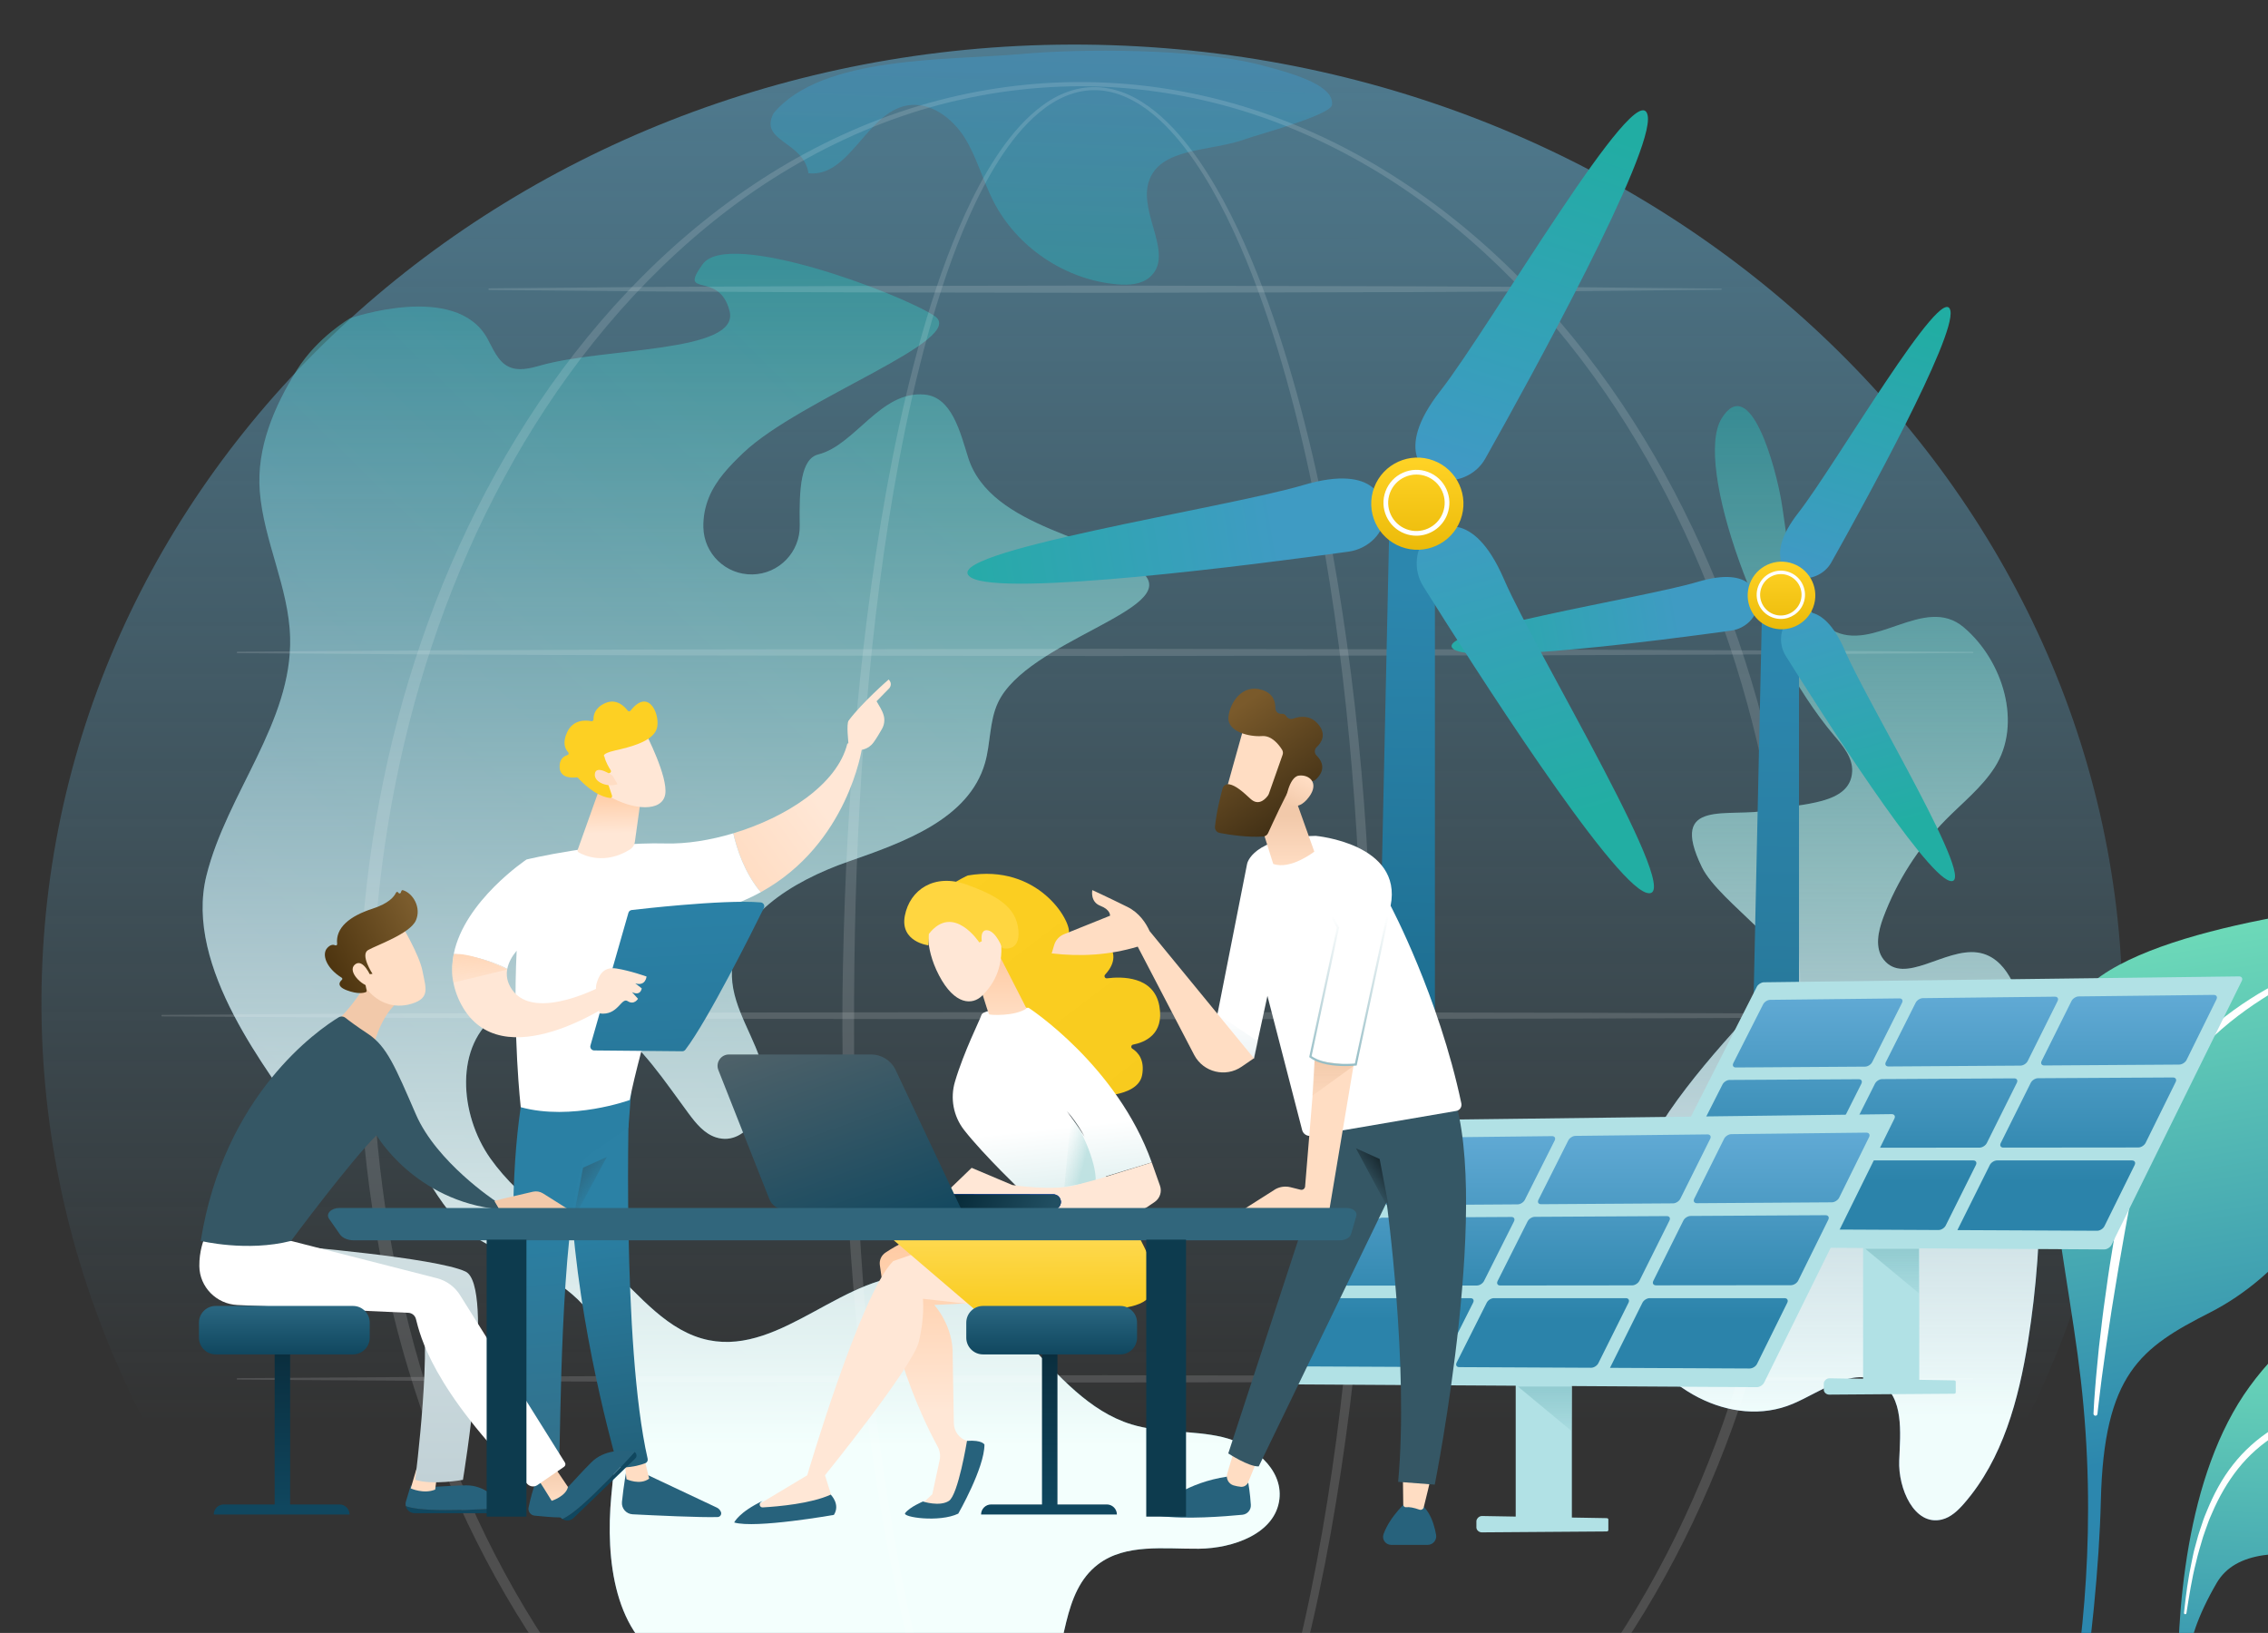 <svg width="1482" height="1067" viewBox="0 0 1482 1067" fill="none" xmlns="http://www.w3.org/2000/svg">
  <rect x="0" y="0" width="1482" height="1067" fill="#333333" stroke="none"/>
  <style type="text/css">
    #earth {
      animation-name: scale;
      animation-duration: 2s;
      transform-origin: center;
    }

    #fan,
    #small_fan {
      animation: rotation 5s linear infinite;
    }

    #fan {
      transform-origin: 923.91px 327.24px;
    }

    #small_fan {
      transform-origin: 1164.07px 387.84px;
    }

    @keyframes scale {

      0%,
      25% {
        transform: scale(0);
        opacity: 0;
      }

      100% {
        transform: scale(1);
        opacity: 1;
      }
    }

    @keyframes rotation {
      100% {
        transform: rotate(360deg);
      }
    }
  </style>
  <g id="Login background" clip-path="url(#clip0_4505_304)">
    <g id="earth">
      <path id="Vector"
        d="M1386.46 688.95C1401.74 341.422 1109.94 46.332 734.72 29.848C359.497 13.363 42.935 281.727 27.659 629.255C12.384 976.783 304.178 1271.87 679.401 1288.36C1054.62 1304.84 1371.19 1036.48 1386.46 688.95Z"
        fill="url(#paint0_linear_4505_304)" fill-opacity="0.56" />
      <path id="Vector_2"
        d="M194.015 241.738C179.09 265.696 167.579 292.67 169.736 320.811C172.24 353.397 188.736 383.915 189.584 416.585C191.019 471.993 148.233 518.375 134.884 572.176C119.964 632.306 176.214 700.824 198.623 734.389C221.032 767.954 211.402 707.159 224.991 683.452C238.581 659.745 267.882 783.205 313.653 810.299C338.209 824.838 367.023 834.514 384.682 856.927C410.442 889.613 403.304 936.131 399.434 977.565C395.569 1019 401.362 1069.5 438.685 1087.91C460.665 1098.76 488.599 1095.09 508.431 1109.49C543.262 1134.77 526.624 1189.89 540.424 1230.65C555.433 1274.97 585.194 1275.55 631.238 1284.95C677.281 1294.35 625.435 1193.22 647.006 1157.87C658.344 1139.3 675.652 1124.51 684.592 1104.67C696.993 1077.15 693.5 1040.39 717.558 1022.15C735.589 1008.48 760.685 1012.18 783.313 1011.98C805.942 1011.78 833.462 1001.97 836.029 979.492C838.307 959.549 818.333 943.644 798.794 939.021C779.255 934.398 758.433 936.602 739.245 930.696C684.356 913.801 658.758 837.011 601.434 833.419C552.437 830.346 511.4 885.33 463.257 875.728C436.418 870.372 418.046 846.613 398.125 827.854C372.532 803.755 340.77 785.671 320.451 756.985C300.131 728.3 296.675 682.452 325.583 662.447C347.054 647.583 377.565 653.62 398.774 668.85C419.989 684.08 434.433 706.677 450.013 727.635C454.826 734.106 460.272 740.813 467.965 743.221C488.677 749.703 503.796 720.567 498.837 699.441C493.883 678.316 478.952 659.735 478.25 638.044C477.015 599.819 518.187 575.568 554.307 562.971C590.426 550.375 632.997 535.359 643.618 498.621C647.367 485.642 646.383 471.365 652.107 459.124C671.08 418.569 771.19 398.329 747.257 374.811C723.329 351.298 647.378 346.183 632.583 298.827C627.289 281.874 621.837 259.461 604.147 257.822C575.333 255.152 558.889 290.806 534.721 296.926C523.246 299.832 522.141 319.314 522.592 343.272C522.916 360.664 509.08 375.025 491.688 375.35C474.291 375.68 459.921 361.853 459.591 344.46C459.471 338.005 460.597 331.481 463.252 324.973C467.907 313.57 476.742 304.45 485.65 295.947C522.822 260.461 633.746 221.472 610.52 206.367C587.294 191.262 475.81 149.577 459.183 172.582C442.555 195.587 470.055 176.105 476.763 203.388C483.472 230.67 394.297 227.011 353.061 238.827C346.253 240.78 338.701 242.676 332.328 239.592C325.201 236.142 322.205 227.854 318.335 220.948C297.628 183.959 228.746 207.969 228.746 207.969C228.746 207.969 207.353 220.33 194.015 241.738Z"
        fill="url(#paint1_linear_4505_304)" fill-opacity="0.5" />
      <path id="Vector_3"
        d="M194.015 241.738C179.09 265.696 167.579 292.67 169.736 320.811C172.24 353.397 188.736 383.915 189.584 416.585C191.019 471.993 148.233 518.375 134.884 572.176C119.964 632.306 176.214 700.824 198.623 734.389C221.032 767.954 211.402 707.159 224.991 683.452C238.581 659.745 267.882 783.205 313.653 810.299C338.209 824.838 367.023 834.514 384.682 856.927C410.442 889.613 403.304 936.131 399.434 977.565C395.569 1019 401.362 1069.5 438.685 1087.91C460.665 1098.76 488.599 1095.09 508.431 1109.49C543.262 1134.77 526.624 1189.89 540.424 1230.65C555.433 1274.97 585.194 1275.55 631.238 1284.95C677.281 1294.35 625.435 1193.22 647.006 1157.87C658.344 1139.3 675.652 1124.51 684.592 1104.67C696.993 1077.15 693.5 1040.39 717.558 1022.15C735.589 1008.48 760.685 1012.18 783.313 1011.98C805.942 1011.78 833.462 1001.97 836.029 979.492C838.307 959.549 818.333 943.644 798.794 939.021C779.255 934.398 758.433 936.602 739.245 930.696C684.356 913.801 658.758 837.011 601.434 833.419C552.437 830.346 511.4 885.33 463.257 875.728C436.418 870.372 418.046 846.613 398.125 827.854C372.532 803.755 340.77 785.671 320.451 756.985C300.131 728.3 296.675 682.452 325.583 662.447C347.054 647.583 377.565 653.62 398.774 668.85C419.989 684.08 434.433 706.677 450.013 727.635C454.826 734.106 460.272 740.813 467.965 743.221C488.677 749.703 503.796 720.567 498.837 699.441C493.883 678.316 478.952 659.735 478.25 638.044C477.015 599.819 518.187 575.568 554.307 562.971C590.426 550.375 632.997 535.359 643.618 498.621C647.367 485.642 646.383 471.365 652.107 459.124C671.08 418.569 771.19 398.329 747.257 374.811C723.329 351.298 647.378 346.183 632.583 298.827C627.289 281.874 621.837 259.461 604.147 257.822C575.333 255.152 558.889 290.806 534.721 296.926C523.246 299.832 522.141 319.314 522.592 343.272C522.916 360.664 509.08 375.025 491.688 375.35C474.291 375.68 459.921 361.853 459.591 344.46C459.471 338.005 460.597 331.481 463.252 324.973C467.907 313.57 476.742 304.45 485.65 295.947C522.822 260.461 633.746 221.472 610.52 206.367C587.294 191.262 475.81 149.577 459.183 172.582C442.555 195.587 470.055 176.105 476.763 203.388C483.472 230.67 394.297 227.011 353.061 238.827C346.253 240.78 338.701 242.676 332.328 239.592C325.201 236.142 322.205 227.854 318.335 220.948C297.628 183.959 228.746 207.969 228.746 207.969C228.746 207.969 207.353 220.33 194.015 241.738Z"
        fill="url(#paint2_linear_4505_304)" />
      <path id="Vector_4"
        d="M505.556 73.886C495.543 92.546 525.32 92.242 528.279 113.211C555.082 116.132 566.09 73.886 592.594 68.954C607.551 66.174 622.057 76.886 630.185 89.745C638.313 102.603 642.104 117.703 648.996 131.263C664.435 161.65 696.307 183.037 730.29 185.807C737.684 186.409 745.828 185.938 751.394 181.032C767.55 166.802 744.44 140.064 750.441 119.394C757.302 95.771 791.373 99.357 814.4 90.692C820.753 88.305 869.603 75.274 870.388 68.53C871.782 56.583 849.116 48.975 823.764 42.462C780.81 31.421 705.231 31.881 668.289 35.222C619.146 39.667 537.255 36.075 505.556 73.886Z"
        fill="url(#paint3_linear_4505_304)" fill-opacity="0.5" />
      <path id="Vector_5"
        d="M1325.2 876.346C1336.34 806.645 1335.41 735.038 1322.47 665.651C1319.02 647.143 1310.94 625.076 1292.3 622.411C1270.73 619.327 1244.33 644.096 1230.83 627.002C1224.87 619.458 1227.25 608.474 1230.63 599.469C1239.53 575.725 1253.47 553.888 1271.25 535.809C1282.3 524.579 1294.94 514.626 1303.45 501.37C1321.64 473.014 1308.87 431.58 1283.12 409.852C1257.37 388.125 1224.14 427.088 1197.07 411.622C1170 396.156 1169.16 358.633 1164.08 327.879C1160.31 305.099 1143.52 243.388 1124.97 273.44C1106.43 303.497 1149.71 423.14 1198.42 480.496C1204.3 487.412 1210.79 495.16 1210.29 504.223C1209.1 525.862 1177.56 524.898 1156.34 529.333C1130.07 534.82 1089.82 520.752 1112.03 566.511C1123.75 590.641 1179.72 623.672 1164.68 639.824C1149.64 655.976 1103.41 702.756 1081.71 740.588C1060.01 778.42 1049.5 825.529 1065.86 865.953C1082.22 906.377 1131.41 934.293 1171.57 917.262C1190.37 909.293 1210.85 892.717 1228.32 903.277C1244.14 912.838 1241.8 935.796 1241.02 954.261C1240.24 972.727 1250.89 997.24 1268.86 992.905C1274.77 991.476 1279.42 986.994 1283.42 982.408C1308.71 953.361 1319.12 914.372 1325.2 876.346Z"
        fill="url(#paint4_linear_4505_304)" fill-opacity="0.5" />
      <path id="Vector_6"
        d="M1325.2 876.346C1336.34 806.645 1335.41 735.038 1322.47 665.651C1319.02 647.143 1310.94 625.076 1292.3 622.411C1270.73 619.327 1244.33 644.096 1230.83 627.002C1224.87 619.458 1227.25 608.474 1230.63 599.469C1239.53 575.725 1253.47 553.888 1271.25 535.809C1282.3 524.579 1294.94 514.626 1303.45 501.37C1321.64 473.014 1308.87 431.58 1283.12 409.852C1257.37 388.125 1224.14 427.088 1197.07 411.622C1170 396.156 1169.16 358.633 1164.08 327.879C1160.31 305.099 1143.52 243.388 1124.97 273.44C1106.43 303.497 1149.71 423.14 1198.42 480.496C1204.3 487.412 1210.79 495.16 1210.29 504.223C1209.1 525.862 1177.56 524.898 1156.34 529.333C1130.07 534.82 1089.82 520.752 1112.03 566.511C1123.75 590.641 1179.72 623.672 1164.68 639.824C1149.64 655.976 1103.41 702.756 1081.71 740.588C1060.01 778.42 1049.5 825.529 1065.86 865.953C1082.22 906.377 1131.41 934.293 1171.57 917.262C1190.37 909.293 1210.85 892.717 1228.32 903.277C1244.14 912.838 1241.8 935.796 1241.02 954.261C1240.24 972.727 1250.89 997.24 1268.86 992.905C1274.77 991.476 1279.42 986.994 1283.42 982.408C1308.71 953.361 1319.12 914.372 1325.2 876.346Z"
        fill="url(#paint5_linear_4505_304)" />
      <g id="Group" opacity="0.68">
        <path id="Vector_7"
          d="M896.819 669.861C896.656 780.917 889.068 892.199 869.581 1001.68C864.648 1029.03 858.924 1056.24 852.1 1083.2C845.256 1110.15 837.353 1136.86 827.67 1162.97C822.815 1176.02 817.51 1188.91 811.535 1201.52C805.56 1214.11 798.919 1226.43 791.21 1238.12C783.47 1249.75 774.693 1260.89 763.879 1270.04C758.474 1274.58 752.541 1278.61 746.026 1281.56C739.522 1284.49 732.426 1286.34 725.225 1286.48C718.029 1286.69 710.823 1285.27 704.198 1282.6C697.542 1279.95 691.467 1276.11 685.937 1271.71C674.866 1262.85 665.895 1251.83 658.019 1240.29C650.158 1228.7 643.444 1216.42 637.37 1203.87C631.321 1191.3 625.937 1178.44 621.03 1165.41C611.227 1139.34 603.24 1112.65 596.338 1085.72C589.446 1058.78 583.665 1031.57 578.69 1004.23C568.76 949.544 561.999 894.325 557.448 838.959C552.934 783.582 550.688 728.028 550.447 672.468C550.331 644.693 551.023 616.919 551.992 589.16C553.002 561.401 554.5 533.663 556.516 505.962C560.564 450.564 566.645 395.287 575.715 340.466C580.266 313.063 585.576 285.77 591.965 258.723C598.375 231.686 605.827 204.865 615.076 178.624C619.726 165.514 624.811 152.551 630.609 139.891C636.401 127.232 642.884 114.855 650.499 103.153C658.134 91.504 666.911 80.384 677.83 71.494C683.287 67.086 689.299 63.253 695.882 60.656C702.439 58.028 709.551 56.688 716.631 56.955C723.711 57.154 730.692 58.934 737.134 61.777C743.585 64.635 749.519 68.52 754.971 72.928C765.869 81.798 774.892 92.651 782.899 104.049C790.875 115.499 797.835 127.609 804.119 140.027C810.419 152.446 816.028 165.195 821.202 178.1C831.519 203.938 840.029 230.451 847.439 257.236C854.824 284.031 861.071 311.131 866.476 338.382C887.858 447.496 896.531 558.788 896.819 669.861ZM890.183 669.861C890.262 614.484 888.136 559.092 883.512 503.909C878.935 448.732 872.001 393.711 861.71 339.303C856.567 312.105 850.582 285.058 843.465 258.314C836.321 231.582 828.078 205.121 818.055 179.346C813.022 166.472 807.56 153.76 801.422 141.383C795.295 129.007 788.508 116.944 780.721 105.567C772.912 94.237 764.104 83.468 753.525 74.709C748.241 70.353 742.496 66.525 736.285 63.709C730.074 60.923 723.381 59.101 716.579 58.923C709.781 58.703 702.983 60.059 696.694 62.641C690.378 65.196 684.586 68.955 679.307 73.295C668.744 82.049 660.197 93.049 652.766 104.619C645.351 116.237 639.035 128.551 633.405 141.158C627.765 153.766 622.827 166.692 618.323 179.76C609.357 205.927 602.172 232.692 596.029 259.67C589.902 286.665 584.848 313.9 580.559 341.251C572.002 395.968 566.425 451.135 562.874 506.401C559.297 561.678 557.983 617.081 558.077 672.463C557.972 727.839 559.863 783.226 564.021 838.446C568.21 893.66 574.61 948.733 584.162 1003.26C588.949 1030.52 594.537 1057.64 601.229 1084.49C607.933 1111.32 615.71 1137.9 625.272 1163.83C630.059 1176.78 635.311 1189.56 641.219 1202.02C647.147 1214.47 653.698 1226.63 661.344 1238.05C668.996 1249.42 677.71 1260.21 688.283 1268.78C693.567 1273.03 699.328 1276.72 705.56 1279.24C711.776 1281.78 718.453 1283.17 725.141 1282.96C731.829 1282.79 738.417 1281.03 744.523 1278.23C750.64 1275.42 756.275 1271.55 761.443 1267.14C771.792 1258.28 780.312 1247.35 787.832 1235.88C795.327 1224.36 801.805 1212.16 807.633 1199.67C813.462 1187.17 818.636 1174.35 823.37 1161.38C832.807 1135.41 840.5 1108.8 847.136 1081.95C853.755 1055.09 859.275 1027.96 864.02 1000.69C873.499 946.141 879.82 891.063 884.014 835.849C888.241 780.64 890.199 725.248 890.183 669.861Z"
          fill="white" fill-opacity="0.2" />
        <path id="Vector_8"
          d="M1177.04 669.861C1176.9 705.599 1174.64 741.347 1169.87 776.771C1165.09 812.189 1157.99 847.31 1148.4 881.749C1129.04 950.534 1099.79 1016.74 1059.98 1076.18C1040.08 1105.86 1017.51 1133.8 992.294 1159.14C967.088 1184.48 939.186 1207.2 908.927 1226.25C878.662 1245.26 845.973 1260.54 811.729 1270.9C777.474 1281.18 741.726 1286.51 705.958 1286.5C670.19 1286.54 634.437 1281.23 600.166 1270.98C565.906 1260.64 533.196 1245.38 502.906 1226.38C472.62 1207.35 444.686 1184.65 419.444 1159.32C394.192 1133.99 371.594 1106.06 351.652 1076.37C311.783 1016.93 282.482 950.701 263.048 881.885C253.422 847.43 246.243 812.305 241.466 776.855C236.711 741.399 234.47 705.63 234.36 669.866C234.491 634.102 236.748 598.338 241.519 562.883C246.316 527.438 253.517 492.318 263.163 457.878C282.634 389.088 311.971 322.895 351.861 263.503C371.809 233.843 394.406 205.933 419.659 180.624C444.901 155.326 472.814 132.645 503.099 113.656C533.385 94.693 566.089 79.536 600.297 69.196C634.521 58.923 670.231 53.599 705.958 53.609C741.684 53.625 777.385 58.971 811.598 69.264C845.795 79.625 878.474 94.808 908.733 113.782C938.992 132.787 966.873 155.483 992.079 180.792C1017.29 206.105 1039.86 234.021 1059.77 263.681C1099.6 323.063 1128.88 389.235 1148.28 457.999C1157.89 492.428 1165 527.537 1169.81 562.951C1174.6 598.38 1176.88 634.123 1177.04 669.861ZM1169.43 669.861C1169.41 634.447 1167.29 599.024 1162.67 563.904C1158.04 528.794 1151.11 493.977 1141.72 459.826C1122.95 391.575 1094.6 325.691 1055.58 266.471C1036.08 236.891 1013.94 209.022 989.136 183.703C964.328 158.41 936.902 135.598 906.968 116.583C877.023 97.63 844.69 82.347 810.77 72.002C776.835 61.745 741.423 56.4 705.963 56.342C670.504 56.426 635.097 61.798 601.177 72.07C567.273 82.442 534.961 97.75 505.042 116.714C475.134 135.745 447.74 158.577 422.969 183.875C398.198 209.205 376.088 237.079 356.627 266.66C317.68 325.874 289.379 391.732 270.678 459.957C252.04 528.26 243.006 599.086 243.022 669.861C243.043 740.635 252.108 811.451 270.788 879.739C289.531 947.942 317.868 1013.76 356.836 1072.93C376.302 1102.49 398.418 1130.33 423.183 1155.64C447.954 1180.9 475.338 1203.72 505.241 1222.7C535.15 1241.63 567.456 1256.85 601.313 1267.22C635.186 1277.5 670.546 1282.9 705.968 1283C741.391 1282.92 776.756 1277.56 810.645 1267.29C844.517 1256.94 876.845 1241.75 906.779 1222.84C936.709 1203.87 964.119 1181.07 988.926 1155.81C1013.73 1130.52 1035.88 1102.67 1055.38 1073.11C1094.42 1013.94 1122.8 948.099 1141.62 879.87C1151.03 845.728 1157.97 810.917 1162.62 775.813C1167.24 740.698 1169.39 705.274 1169.43 669.861Z"
          fill="white" fill-opacity="0.2" />
        <path id="Vector_9"
          d="M155.193 425.805L296.937 424.884L438.68 424.36L722.167 423.936L1005.65 424.402L1147.4 424.973L1289.14 425.967C1289.32 425.967 1289.48 426.119 1289.47 426.308C1289.47 426.491 1289.32 426.638 1289.14 426.643L1147.4 427.638L1005.65 428.208L722.167 428.674L438.68 428.255L296.937 427.727L155.193 426.805C154.916 426.805 154.696 426.58 154.696 426.303C154.701 426.03 154.921 425.81 155.193 425.805Z"
          fill="white" fill-opacity="0.2" />
        <path id="Vector_10"
          d="M319.633 188.462L420.267 187.54L520.9 187.017C554.443 186.797 587.991 186.818 621.533 186.75L722.167 186.593L923.433 187.059L1024.07 187.629L1124.7 188.624C1124.88 188.624 1125.03 188.776 1125.03 188.964C1125.03 189.148 1124.88 189.294 1124.7 189.3L1024.07 190.294L923.433 190.865L722.167 191.331L621.533 191.174C587.991 191.106 554.443 191.127 520.9 190.907L420.267 190.383L319.633 189.462C319.356 189.462 319.136 189.231 319.141 188.959C319.141 188.687 319.361 188.467 319.633 188.462Z"
          fill="white" fill-opacity="0.2" />
        <path id="Vector_11"
          d="M105.935 663.154L259.99 662.233L414.045 661.704L722.162 661.28L1030.28 661.746L1184.33 662.316L1338.39 663.311C1338.58 663.311 1338.72 663.463 1338.72 663.652C1338.72 663.835 1338.58 663.981 1338.39 663.987L1184.33 664.981L1030.28 665.552L722.162 666.018L414.045 665.594L259.99 665.065L105.935 664.144C105.657 664.144 105.437 663.919 105.437 663.641C105.442 663.374 105.662 663.154 105.935 663.154Z"
          fill="white" fill-opacity="0.2" />
        <path id="Vector_12"
          d="M155.193 900.497L296.937 899.576L438.68 899.047L722.167 898.623L1005.65 899.089L1147.4 899.66L1289.14 900.654C1289.32 900.654 1289.48 900.806 1289.47 900.995C1289.47 901.178 1289.32 901.325 1289.14 901.33L1147.4 902.325L1005.65 902.895L722.167 903.361L438.68 902.942L296.937 902.414L155.193 901.492C154.916 901.492 154.696 901.267 154.696 900.99C154.701 900.717 154.921 900.497 155.193 900.497Z"
          fill="white" fill-opacity="0.2" />
      </g>
    </g>
    <path id="Vector_13" d="M1142.4 811.931L1151.26 403.591H1175.55V821.867L1142.4 811.931Z"
      fill="url(#paint6_linear_4505_304)" />
    <path id="Vector_14"
      d="M1187.08 821.878C1187.08 828.315 1184.03 833.114 1180.26 833.114H1136.83C1133.06 833.114 1130 828.315 1130 821.878C1130 815.441 1133.06 810.641 1136.83 810.641H1180.26C1184.03 810.641 1187.08 815.441 1187.08 821.878Z"
      fill="#165DFF" />
    <path id="Vector_15"
      d="M1329.66 1221.99C1322.16 1228.67 1381.24 1089.06 1359.68 901.642C1349.52 813.322 1320.15 707.304 1356.97 653.045C1387.62 607.881 1530.15 591.319 1577.1 587.031C1582.96 586.497 1586.81 593.023 1583.48 597.878C1567.07 621.825 1533.06 676.999 1533.04 723.07C1533.01 783.792 1489.4 834.553 1444.11 857.613C1398.83 880.674 1374.76 897.52 1372.77 980.713C1370.78 1063.91 1350.98 1203.01 1329.66 1221.99Z"
      fill="url(#paint7_linear_4505_304)" />
    <path id="Vector_16"
      d="M1521.61 630.539C1521.61 630.539 1520.33 630.989 1517.93 631.966C1515.52 632.929 1512.03 634.446 1507.64 636.476C1503.25 638.519 1497.98 641.131 1492.1 644.414C1486.22 647.684 1479.74 651.667 1472.88 656.273C1466.03 660.9 1458.86 666.276 1451.72 672.468C1444.58 678.647 1437.52 685.692 1430.86 693.499C1417.52 709.071 1406.26 728.238 1399.92 749.088L1398.77 753.009L1398.2 754.969L1397.74 756.957C1397.17 759.61 1396.49 762.256 1395.95 764.895C1394.92 770.34 1393.89 775.757 1392.87 781.139C1391.86 786.515 1390.84 791.855 1389.85 797.127C1388.84 802.391 1387.99 807.6 1387.07 812.726C1385.27 822.965 1383.52 832.863 1382.04 842.298C1381.28 847.008 1380.54 851.587 1379.81 856.02C1379.14 860.46 1378.49 864.748 1377.87 868.863C1377.26 872.985 1376.67 876.926 1376.11 880.68C1375.58 884.442 1375.09 888.002 1374.62 891.355C1373.65 898.053 1372.92 903.907 1372.34 908.728C1371.76 913.549 1371.3 917.338 1370.99 919.922C1370.71 922.499 1370.56 923.877 1370.56 923.877L1370.55 923.912C1370.48 924.625 1369.83 925.138 1369.13 925.062C1368.44 924.986 1367.93 924.383 1367.97 923.704C1367.97 923.704 1368.04 922.305 1368.18 919.693C1368.35 917.089 1368.51 913.251 1368.95 908.395C1369.33 903.533 1369.81 897.631 1370.5 890.877C1370.83 887.497 1371.18 883.901 1371.55 880.112C1372 876.33 1372.47 872.354 1372.97 868.205C1373.48 864.056 1373.93 859.726 1374.55 855.265C1375.17 850.804 1375.82 846.191 1376.48 841.453C1377.17 836.715 1377.77 831.831 1378.59 826.871C1379.4 821.905 1380.22 816.834 1381.06 811.674C1381.92 806.52 1382.72 801.255 1383.66 795.97C1384.65 790.699 1385.64 785.358 1386.64 779.976C1387.65 774.593 1388.66 769.169 1389.67 763.725C1390.23 760.933 1390.91 758.19 1391.54 755.426L1392.03 753.355L1392.64 751.312L1393.86 747.232C1397.24 736.391 1401.85 725.938 1407.42 716.268C1413.03 706.605 1419.56 697.731 1426.54 689.765C1433.52 681.792 1441.02 674.803 1448.48 668.638C1455.94 662.48 1463.4 657.18 1470.5 652.643C1477.58 648.078 1484.36 644.386 1490.45 641.29C1496.54 638.2 1501.98 635.769 1506.49 633.885C1511.01 631.994 1514.65 630.699 1517.13 629.84C1519.61 628.988 1520.98 628.586 1520.98 628.586C1521.54 628.426 1522.11 628.738 1522.28 629.292C1522.42 629.791 1522.13 630.352 1521.61 630.539Z"
      fill="white" />
    <path id="Vector_17"
      d="M1398.32 1224.43C1393.18 1227.63 1424.25 1164.2 1423.15 1110.35C1422.04 1056.49 1427.63 964.04 1470.03 905.964C1512.44 847.881 1562.8 839.278 1630.24 884.539C1686.44 922.257 1721.15 940.842 1740.9 943.349C1745.8 943.973 1748.65 949.237 1746.61 953.726C1735.75 977.603 1704.19 1032.93 1644.62 1033.44C1568.63 1034.07 1473.44 991.45 1448.42 1034.43C1423.4 1077.41 1428.62 1100.1 1429.14 1119.59C1429.67 1139.08 1432.32 1203.31 1398.32 1224.43Z"
      fill="url(#paint8_linear_4505_304)" />
    <path id="Vector_18"
      d="M1612.05 953.677C1602.74 947.298 1592.82 941.721 1582.63 936.9C1572.44 932.065 1561.8 928.207 1550.89 925.775C1540.02 923.351 1528.71 922.554 1517.95 924.764C1516.61 925.096 1515.26 925.325 1513.96 925.727C1512.66 926.149 1511.35 926.503 1510.04 926.974L1502.21 929.973L1494.62 933.506L1487.33 937.607C1477.85 943.446 1469.39 950.92 1462.46 959.655C1455.52 968.397 1449.93 978.199 1445.5 988.527L1443.82 992.399C1443.25 993.681 1442.85 995.038 1442.35 996.355C1441.42 999.015 1440.4 1001.65 1439.54 1004.33C1437.97 1009.74 1436.25 1015.13 1435.02 1020.65C1432.19 1031.62 1430.47 1042.84 1428.71 1054.06V1054.08C1428.64 1054.51 1428.23 1054.82 1427.78 1054.75C1427.36 1054.68 1427.06 1054.29 1427.11 1053.87C1428.32 1042.54 1429.77 1031.2 1432.23 1020.02C1432.85 1017.23 1433.31 1014.39 1434.12 1011.64L1436.38 1003.35C1437.2 1000.6 1438.18 997.899 1439.07 995.177C1439.55 993.826 1439.93 992.434 1440.5 991.111L1442.13 987.114C1446.47 976.481 1451.93 966.153 1459.15 957.037C1466.31 947.893 1475.11 940.003 1484.97 933.838L1492.53 929.516L1500.39 925.789L1508.48 922.63C1509.85 922.132 1511.31 921.758 1512.71 921.321C1514.13 920.899 1515.59 920.656 1517.02 920.317C1528.65 918.052 1540.55 919.049 1551.81 921.675C1563.11 924.328 1573.83 928.761 1584.07 933.935C1589.19 936.526 1594.15 939.415 1598.99 942.483C1603.83 945.559 1608.55 948.78 1613.04 952.375C1613.4 952.666 1613.46 953.192 1613.18 953.553C1612.9 953.899 1612.41 953.968 1612.05 953.719V953.677Z"
      fill="white" />
    <path id="Vector_19" fill-rule="evenodd" clip-rule="evenodd"
      d="M1217.42 815.181H1254.12V901.598L1276.89 901.987C1277.41 901.995 1277.96 902.349 1277.96 902.794V909.858C1277.96 910.311 1277.45 910.689 1276.9 910.689L1195.29 911.282C1193.46 911.298 1191.73 909.841 1191.73 908.03V903.979C1191.73 903.082 1192.31 902.218 1192.96 901.576C1193.61 900.933 1194.6 900.579 1195.5 900.596L1217.42 900.97V815.181Z"
      fill="#B1E1E5" />
    <path id="Vector_20"
      d="M1463.01 638L1152.57 641.845C1150.85 641.87 1148.8 643.179 1147.98 644.776L1063.34 811.59C1062.52 813.212 1063.24 814.538 1064.96 814.546L1374.95 816.406C1376.79 816.415 1378.95 815.065 1379.77 813.385L1464.87 640.948C1465.68 639.301 1464.85 637.976 1463.01 638Z"
      fill="#B1E1E5" />
    <path id="Vector_21" fill-rule="evenodd" clip-rule="evenodd"
      d="M1358.34 651.074L1446.48 650.086C1448.31 650.07 1449.13 651.387 1448.32 653.042L1428.78 692.601C1427.96 694.256 1425.81 695.614 1423.98 695.622L1335.87 696.199C1334.06 696.207 1333.27 694.881 1334.09 693.243L1353.6 654.071C1354.42 652.441 1356.55 651.091 1358.34 651.074ZM1342.72 651.247L1256.44 652.211C1254.68 652.227 1252.6 653.561 1251.78 655.174L1232.3 693.935C1231.48 695.557 1232.25 696.866 1234.01 696.857L1320.25 696.298C1322.05 696.289 1324.17 694.947 1324.98 693.309L1344.49 654.17C1345.31 652.532 1344.52 651.223 1342.72 651.247ZM1241.16 652.375L1156.68 653.322C1154.96 653.338 1152.9 654.656 1152.09 656.261L1132.64 694.618C1131.83 696.223 1132.56 697.516 1134.29 697.508L1218.73 696.956C1220.48 696.948 1222.57 695.622 1223.38 693.992L1242.86 655.265C1243.68 653.651 1242.91 652.359 1241.16 652.375ZM1214.59 705.189L1130.16 705.666C1128.43 705.675 1126.37 706.992 1125.56 708.597L1106.02 747.135C1105.21 748.749 1105.94 750.058 1107.66 750.058L1192.06 749.984C1193.82 749.984 1195.91 748.659 1196.72 747.028L1216.29 708.12C1217.1 706.49 1216.34 705.181 1214.59 705.189ZM1229.86 705.107L1316.1 704.621C1317.9 704.604 1318.69 705.93 1317.86 707.576L1298.26 746.897C1297.43 748.543 1295.32 749.885 1293.52 749.885L1207.31 749.967C1205.56 749.967 1204.79 748.642 1205.61 747.012L1225.19 708.07C1226.01 706.44 1228.1 705.115 1229.86 705.107ZM1419.82 704.036L1331.71 704.53C1329.92 704.539 1327.79 705.881 1326.98 707.527L1307.37 746.888C1306.54 748.535 1307.34 749.877 1309.14 749.869L1397.22 749.786C1399.05 749.786 1401.21 748.436 1402.03 746.765L1421.66 707.017C1422.48 705.362 1421.65 704.02 1419.82 704.036ZM1103.5 758.25H1187.89C1189.65 758.25 1190.4 759.567 1189.59 761.205L1169.92 800.295C1169.1 801.933 1167.01 803.259 1165.25 803.251L1080.9 802.855C1079.18 802.847 1078.45 801.522 1079.27 799.9L1098.9 761.181C1099.72 759.559 1101.78 758.25 1103.5 758.25ZM1289.37 758.242H1203.17C1201.4 758.242 1199.31 759.567 1198.49 761.197L1178.83 800.328C1178.01 801.966 1178.76 803.308 1180.52 803.316L1266.69 803.728C1268.48 803.736 1270.6 802.403 1271.42 800.748L1291.12 761.238C1291.95 759.583 1291.15 758.242 1289.37 758.242ZM1304.97 758.242H1393.04C1394.87 758.242 1395.69 759.592 1394.86 761.255L1375.13 801.192C1374.31 802.864 1372.15 804.214 1370.32 804.206L1279.03 803.777L1300.23 761.23C1301.05 759.584 1303.17 758.242 1304.97 758.242Z"
      fill="url(#paint9_linear_4505_304)" />
    <path id="Vector_22" d="M1253.86 816H1218.86L1253.86 845V816Z" fill="url(#paint10_linear_4505_304)" />
    <path id="Vector_23" d="M896.826 851.043L907.723 348.488H937.624V863.271L896.826 851.043Z"
      fill="url(#paint11_linear_4505_304)" />
    <path id="Vector_24"
      d="M951.809 863.285C951.809 871.207 948.053 877.114 943.412 877.114H889.963C885.322 877.114 881.565 871.207 881.565 863.285C881.565 855.363 885.322 849.456 889.963 849.456H943.412C948.053 849.456 951.809 855.363 951.809 863.285Z"
      fill="#277192" />
    <path id="Vector_25" fill-rule="evenodd" clip-rule="evenodd"
      d="M990.42 905.181H1027.12V991.598L1049.89 991.987C1050.41 991.995 1050.96 992.349 1050.96 992.794V999.858C1050.96 1000.31 1050.45 1000.69 1049.9 1000.69L968.29 1001.28C966.461 1001.3 964.731 999.841 964.731 998.03V993.979C964.731 993.082 965.308 992.218 965.959 991.576C966.609 990.933 967.598 990.579 968.504 990.596L990.42 990.97V905.181Z"
      fill="#B1E1E5" />
    <path id="Vector_26"
      d="M1236.01 728L925.573 731.845C923.851 731.87 921.799 733.179 920.984 734.776L836.34 901.59C835.516 903.212 836.241 904.538 837.963 904.546L1147.95 906.406C1149.79 906.415 1151.95 905.065 1152.77 903.385L1237.87 730.948C1238.68 729.301 1237.85 727.976 1236.01 728Z"
      fill="#B1E1E5" />
    <path id="Vector_27" fill-rule="evenodd" clip-rule="evenodd"
      d="M1131.34 741.074L1219.48 740.086C1221.31 740.07 1222.13 741.387 1221.32 743.042L1201.78 782.601C1200.96 784.256 1198.81 785.614 1196.98 785.622L1108.87 786.199C1107.06 786.207 1106.27 784.881 1107.09 783.243L1126.6 744.071C1127.42 742.441 1129.55 741.091 1131.34 741.074ZM1115.72 741.247L1029.44 742.211C1027.68 742.227 1025.6 743.561 1024.78 745.174L1005.3 783.935C1004.48 785.557 1005.25 786.866 1007.01 786.857L1093.25 786.298C1095.05 786.289 1097.17 784.947 1097.98 783.309L1117.49 744.17C1118.31 742.532 1117.52 741.223 1115.72 741.247ZM1014.16 742.375L929.685 743.322C927.963 743.338 925.903 744.656 925.088 746.261L905.645 784.618C904.829 786.223 905.562 787.516 907.292 787.508L991.73 786.956C993.485 786.948 995.569 785.622 996.385 783.992L1015.86 745.265C1016.68 743.651 1015.91 742.359 1014.16 742.375ZM987.585 795.189L903.156 795.666C901.434 795.675 899.374 796.992 898.558 798.597L879.025 837.135C878.209 838.749 878.942 840.058 880.664 840.058L965.061 839.984C966.815 839.984 968.908 838.659 969.724 837.028L989.29 798.12C990.098 796.49 989.34 795.181 987.585 795.189ZM1002.86 795.107L1089.1 794.621C1090.9 794.604 1091.69 795.93 1090.86 797.576L1071.26 836.897C1070.43 838.543 1068.32 839.885 1066.52 839.885L980.31 839.967C978.555 839.967 977.789 838.642 978.613 837.012L998.188 798.07C999.012 796.44 1001.1 795.115 1002.86 795.107ZM1192.82 794.036L1104.71 794.53C1102.92 794.539 1100.79 795.881 1099.98 797.527L1080.37 836.888C1079.54 838.535 1080.34 839.877 1082.14 839.869L1170.22 839.786C1172.05 839.786 1174.21 838.436 1175.03 836.765L1194.66 797.017C1195.48 795.362 1194.65 794.02 1192.82 794.036ZM876.503 848.25H960.891C962.646 848.25 963.404 849.567 962.588 851.205L942.923 890.295C942.099 891.933 940.006 893.259 938.251 893.251L853.904 892.855C852.182 892.847 851.449 891.522 852.273 889.9L871.897 851.181C872.721 849.559 874.781 848.25 876.503 848.25ZM1062.37 848.242H976.166C974.403 848.242 972.31 849.567 971.495 851.197L951.829 890.328C951.005 891.966 951.763 893.308 953.518 893.316L1039.69 893.728C1041.48 893.736 1043.6 892.403 1044.42 890.748L1064.12 851.238C1064.95 849.583 1064.15 848.242 1062.37 848.242ZM1077.97 848.242H1166.04C1167.87 848.242 1168.69 849.592 1167.86 851.255L1148.13 891.192C1147.31 892.864 1145.15 894.214 1143.32 894.206L1052.03 893.777L1073.23 851.23C1074.05 849.584 1076.17 848.242 1077.97 848.242Z"
      fill="url(#paint12_linear_4505_304)" />
    <path id="Vector_28" d="M1026.86 906H991.863L1026.86 935V906Z" fill="url(#paint13_linear_4505_304)" />
    <path id="Vector_29"
      d="M409.462 959.97C409.462 959.97 407.449 970.75 406.413 981.433C406.007 985.605 409.195 989.267 413.377 989.479C427.603 990.206 458.036 991.649 468.965 991.267C470.607 991.207 471.698 989.539 471.104 988.006C470.607 986.72 469.638 985.677 468.389 985.089L418.323 961.492L409.462 959.97Z"
      fill="#27627C" />
    <path id="Vector_30"
      d="M407.964 953.61L409.371 966.542C409.371 966.542 418.141 970.726 424.196 966.167L420.687 951.736L407.964 953.61Z"
      fill="#FFDDC3" />
    <path id="Vector_31"
      d="M411.432 710.776C410.741 714.141 406.274 879.076 423.197 953.167C423.475 954.374 422.851 955.617 421.7 956.071C418.984 957.151 413.668 958.703 407.316 958.854C405.346 958.903 403.595 957.605 403.061 955.714C398.188 938.513 374.858 852.35 372.494 770.231C369.852 678.472 372.525 767.109 372.525 767.109L375.131 710.431L411.432 710.776Z"
      fill="url(#paint14_linear_4505_304)" />
    <path id="Vector_32"
      d="M351.565 965.057C351.565 965.057 348.48 970.477 345.401 984.938C344.843 987.551 346.649 990.073 349.304 990.358C354.002 990.867 361.227 991.528 367.021 991.546C369.694 991.552 371.797 989.248 371.5 986.593C370.906 981.3 368.991 972.605 362.881 965.784L351.565 965.057Z"
      fill="#27627C" />
    <path id="Vector_33"
      d="M349.062 948.414L352.456 967.979C352.456 967.979 355.971 970.647 362.99 968.804L361.481 947.771L349.062 948.414Z"
      fill="url(#paint15_linear_4505_304)" />
    <path id="Vector_34"
      d="M341.612 715.172C326.368 802.068 342.685 930.315 348.365 955.44C348.71 956.98 349.941 958.169 351.492 958.442C354.129 958.902 358.475 959.303 362.772 958.096C364.251 957.684 365.306 956.356 365.379 954.822C366.367 934.565 366.124 810.132 380.029 761.088C380.732 758.602 382.277 756.443 384.393 754.964L410.644 736.671L412.929 706.72L341.612 715.172Z"
      fill="url(#paint16_linear_4505_304)" />
    <path id="Vector_35"
      d="M563.277 488.697C559.083 483.532 553.689 485.902 553.689 485.902C547.076 512.707 513.527 534.171 479.178 544.49C481.323 554.04 486.318 570.204 497.125 582.973C554.264 551.548 563.277 488.697 563.277 488.697Z"
      fill="url(#paint17_linear_4505_304)" />
    <path id="Vector_36"
      d="M562.235 489.989C562.665 491.407 557.501 493.505 554.531 487.703C554.452 484.932 552.883 473.06 554.556 470.817C563.478 458.891 580.692 444 580.692 444C583.553 446.874 581.146 449.651 581.146 449.651L572.782 458.206C574.485 461.353 576.57 464.02 577.528 467.816C578.249 470.69 577.764 473.752 576.291 476.353C574.812 478.96 572.794 482.349 570.897 484.993C567.296 490.001 562.235 489.989 562.235 489.989Z"
      fill="#FFE7D6" />
    <path id="Vector_37"
      d="M569.109 463.772L561.502 470.102L559.071 476.45L565.733 483.98C565.733 483.98 568.115 471.357 569.824 468.635C571.527 465.918 570.666 464.585 569.109 463.772Z"
      fill="#FFE7D6" />
    <path id="Vector_38" fill-rule="evenodd" clip-rule="evenodd"
      d="M344.067 561.618C344.067 561.618 391.854 550.007 435.052 551.135C448.375 551.487 463.855 549.098 479.178 544.496C481.324 554.045 486.324 570.21 497.126 582.979C482.724 590.897 465.28 596.821 444.144 599.24C444.144 599.24 417.366 687.416 411.505 718.78C411.505 718.78 373.64 732.561 340.273 723.467C340.273 723.467 334.932 676.162 337.604 621.206C334.609 624.84 332.286 628.867 331.472 633.115C317.955 626.124 304.099 624.008 296.48 623.371C303.443 588.698 343.978 561.678 344.067 561.619V561.618Z"
      fill="white" />
    <path id="Vector_39"
      d="M395.127 643.337C395.127 643.337 349.571 668.517 334.496 646.502C331.369 641.931 330.647 637.408 331.472 633.115C317.955 626.124 304.099 624.008 296.48 623.372C294.377 633.837 295.328 644.999 301.384 656.325C327.696 705.581 401.018 654.566 401.018 654.566L395.127 643.337Z"
      fill="#FFE7D6" />
    <path id="Vector_40"
      d="M391.623 515.63L377.494 555.264C377.258 555.919 377.525 556.653 378.131 556.998C381.858 559.108 395.302 565.226 411.668 555.064C413.371 554.003 414.541 552.263 414.819 550.274L419.602 515.897L391.623 515.63Z"
      fill="url(#paint18_linear_4505_304)" />
    <path id="Vector_41"
      d="M421.886 479.093C421.886 479.093 436.712 507.663 434.669 519.128C432.627 530.593 413.922 529.587 397.678 520.104L386.555 489.304L421.886 479.093Z"
      fill="#FFE7D6" />
    <path id="Vector_42"
      d="M398.539 505.037C399.205 504.746 399.46 503.94 399.066 503.328C397.872 501.466 395.641 497.677 394.95 494.366C394.95 494.366 392.253 492.602 401.897 490.389C411.54 488.176 425.923 484.738 429.015 476.577C432.033 468.616 424.499 448.463 412.019 464.348C411.546 464.954 410.625 464.954 410.164 464.342C408.17 461.692 402.909 456.181 395.502 459.419C388.574 462.45 387.744 467.501 387.816 470.053C387.835 470.805 387.162 471.381 386.428 471.236C382.943 470.538 374.579 469.884 370.59 478.439C367.305 485.484 369.36 489.51 371.245 491.486C371.857 492.129 371.578 493.172 370.724 493.421C368.426 494.1 365.444 496.016 365.687 501.394C366.026 508.827 374.336 508.251 376.706 507.936C377.094 507.881 377.482 508.02 377.743 508.312C379.749 510.573 388.792 520.189 398.666 521.432C399.521 521.541 400.193 520.698 399.921 519.88L395.763 507.402C395.569 506.82 395.854 506.189 396.411 505.947L398.539 505.037Z"
      fill="#FDD023" />
    <path id="Vector_43"
      d="M400.242 506.82C400.242 506.82 389.562 499.338 388.719 505.547C387.877 511.749 398.314 514.635 403.515 512.368L400.242 506.82Z"
      fill="#FFDDC4" />
    <path id="Vector_44"
      d="M385.818 683.135L410.633 596.451C410.912 595.469 411.754 594.747 412.772 594.632C417.27 594.105 430.295 592.631 445.339 591.364C463.456 589.83 484.501 588.587 497.072 589.648C498.86 589.8 499.939 591.691 499.145 593.298C491.993 607.771 462.584 666.625 447.855 685.912C447.364 686.549 446.612 686.925 445.806 686.919L388.23 686.385C386.557 686.355 385.357 684.748 385.818 683.135Z"
      fill="url(#paint19_linear_4505_304)" />
    <path id="Vector_45"
      d="M391.813 662.193C391.813 662.193 388.358 647.975 389.752 642.93C391.146 637.886 393.849 631.398 402.85 632.841C411.857 634.284 422.476 638.08 422.476 638.08C422.476 638.08 421.937 644.652 415.094 642.53L419.337 645.817C419.337 645.817 418.731 651.079 412.948 648.266L416.894 652.619C416.894 652.619 414.409 656.942 410.16 654.171C405.917 651.395 403.875 663.903 391.813 662.193Z"
      fill="#FFE7D6" />
    <path id="Vector_46"
      d="M296.5 642C294.5 638.8 295.666 628.334 296.5 623.5C305.7 622.3 323.666 629.667 331.5 633.5L296.5 642Z"
      fill="url(#paint20_linear_4505_304)" />
    <path id="Vector_47"
      d="M291.091 986.721C275.289 986.721 268.3 985.362 265.173 984.126C265.779 986.721 268.088 988.77 271.01 988.77H326.907C328.792 988.77 329.98 986.969 329.525 985.338C323.155 985.854 309.626 986.721 291.091 986.721Z"
      fill="#10475F" />
    <path id="Vector_48"
      d="M329.531 985.338C329.44 985.011 329.307 984.683 329.076 984.386C324.815 978.948 316.263 970.411 304.632 970.574C287.587 970.817 281.641 972.666 268.397 970.677L265.27 981.039C264.949 982.094 264.949 983.149 265.173 984.131C268.3 985.368 275.289 986.726 291.091 986.726C309.626 986.72 323.155 985.853 329.531 985.338Z"
      fill="#27627C" />
    <path id="Vector_49"
      d="M272.228 959.516L268.392 972.563C268.392 972.563 276.889 976.432 284.363 973.327L285.83 962.02L272.228 959.516Z"
      fill="#FFDDC3" />
    <path id="Vector_50"
      d="M387.907 976.412C376.534 987.384 370.563 991.268 367.46 992.548C369.689 993.983 372.769 993.85 374.867 991.821L415.102 953.009C416.456 951.7 416.069 949.586 414.616 948.731C410.389 953.522 401.249 963.543 387.907 976.412Z"
      fill="#10475F" />
    <path id="Vector_51"
      d="M414.623 948.73C414.327 948.556 414.01 948.421 413.634 948.369C406.812 947.43 394.757 947.25 386.499 955.45C374.399 967.457 371.394 972.91 360.493 980.681L365.398 990.275C365.9 991.252 366.621 992.015 367.467 992.553C370.57 991.267 376.541 987.384 387.914 976.417C401.25 963.543 410.389 953.522 414.623 948.73Z"
      fill="#27627C" />
    <path id="Vector_52"
      d="M190.177 814C190.177 814 284.775 821.724 304.177 830.861C323.585 839.999 302.5 966.966 302.5 966.966C302.5 966.966 283.053 970.616 271.301 966.966C271.301 966.966 283.356 872.454 274.386 851.961L171.963 835.203L190.177 814Z"
      fill="url(#paint21_linear_4505_304)" />
    <path id="Vector_53"
      d="M349.504 963.608C350.452 964.326 360.491 980.675 360.491 980.675C360.491 980.675 369.753 977.772 371.136 971.619L361.236 956.937L349.504 963.608Z"
      fill="url(#paint22_linear_4505_304)" />
    <path id="Vector_54"
      d="M133.208 810.054C133.208 810.054 130.123 817.475 130.25 827.334C130.426 840.97 141.384 852.035 154.998 852.714L266.828 857.813C269.192 857.922 271.186 859.553 271.78 861.845C274.41 872.013 281.956 907.517 344.739 969.815C346.412 971.47 349.012 971.755 351 970.5L368.5 958.5C369.439 957.906 369.736 956.675 369.179 955.717L300.801 846.572C297.383 840.927 291.885 836.847 285.49 835.216L190.177 810.842L133.208 810.054Z"
      fill="white" />
    <path id="Vector_55"
      d="M243.407 636.316C243.407 636.316 231.43 657.5 219.217 667.765L244.462 681.856C244.462 681.856 250.153 659.428 263.149 652.856L243.407 636.316Z"
      fill="#F2C9AA" />
    <path id="Vector_56"
      d="M131.171 810.842C131.171 810.842 161.362 818.202 190.177 810.842C190.177 810.842 230.496 756.62 246.098 741.862C246.098 741.862 270.955 784.691 326.343 790.257L323.538 784.647C323.538 784.647 285.369 759.469 271.792 728.226C258.221 696.989 252.765 683.662 240.419 675.513C232.727 670.439 228.12 666.97 225.744 665.079C224.441 664.042 222.641 663.927 221.223 664.794C208.112 672.785 146.445 715.033 131.171 810.842Z"
      fill="#355765" />
    <path id="Vector_57"
      d="M323.04 784.747L329.277 783.086L348.206 778.702C350.485 778.175 352.88 778.581 354.862 779.824L371.136 790.064L326.192 789.985L323.04 784.747Z"
      fill="#F2C9AA" />
    <path id="Vector_58"
      d="M262.434 604.545C262.434 604.545 274.078 623.904 276.096 634.606C278.115 645.307 281.358 651.995 269.187 655.808C257.016 659.622 245.699 654.796 238.602 644.81C238.602 644.81 227.516 629.44 228.619 622.401C229.722 615.355 262.434 604.545 262.434 604.545Z"
      fill="#FFDEC5" />
    <path id="Vector_59"
      d="M241.838 636.522L243.414 636.316C243.414 636.316 235.171 623.856 240.565 620.764C245.96 617.672 267.938 610.087 271.756 601.428C275.436 593.08 269.932 583.651 263.295 581.681C262.877 581.554 262.434 581.802 262.283 582.214L261.895 583.263C261.628 583.985 260.622 584.015 260.313 583.312C260.022 582.645 259.064 582.615 258.767 583.282C257.591 585.877 254.064 590.309 243.493 593.734C228.491 598.597 219.151 606.164 220.303 616.823C220.375 617.496 219.702 617.963 219.084 617.69C217.86 617.15 215.999 617.059 213.841 619.424C210.089 623.528 213.029 632.514 223.279 638.868C223.763 639.171 223.854 639.856 223.418 640.232C221.884 641.548 219.727 644.477 226.661 647.084C233.758 649.751 237.626 648.848 239.056 648.278C239.444 648.12 239.662 647.726 239.583 647.32L237.759 637.977C237.662 637.492 237.995 637.031 238.486 636.964L241.838 636.522Z"
      fill="url(#paint23_linear_4505_304)" />
    <path id="Vector_60"
      d="M242.481 638.444C242.481 638.444 237.341 625.772 231.946 630.228C226.552 634.678 236.935 644.525 241.723 644.391L242.481 638.444Z"
      fill="#FFDEC5" />
    <path id="Vector_61"
      d="M610.633 804.803C610.633 804.803 595.577 807.137 578.642 818.457C575.975 820.24 574.514 823.344 574.914 826.527C576.945 842.588 585.279 894.579 612.761 945.364C614.209 948.044 614.628 951.16 613.985 954.137L609.209 976.365L600.353 984.671H623.162L638.351 943.557L631.86 941.502C626.823 939.907 623.368 935.275 623.277 929.994L622.513 885.891C623.162 866.24 610.47 852.683 610.47 852.683L646.898 850.913L610.633 804.803Z"
      fill="url(#paint24_linear_4505_304)" />
    <path id="Vector_62"
      d="M591.462 988.685C589.383 991.407 613.822 994.991 626.168 989.043C626.168 989.043 643.279 959.261 643.279 943.921C643.279 943.921 641.921 940.793 631.872 941.502C631.872 941.502 626.126 976.771 620.059 980.718C613.991 984.671 603.081 981.118 603.081 981.118C603.081 981.118 594.523 984.671 591.462 988.685Z"
      fill="#27627C" />
    <path id="Vector_63"
      d="M642.303 853.338C642.109 853.005 603.081 848.645 603.081 848.645C603.081 848.645 604.36 860.517 600.365 876.857C596.371 893.197 539.074 963.99 539.074 963.99L545.081 983.04C526.503 989.515 508.229 990.546 490.251 986.338L527.485 963.99C527.485 963.99 562.331 845.201 583.679 824.005L622.798 810.466L642.303 853.338Z"
      fill="#FFE7D6" />
    <path id="Vector_64"
      d="M729.828 784.219C729.828 784.219 752.315 817.675 754.157 832.936C756 848.197 747.999 854.399 724.403 855.418C700.812 856.442 637.824 856.424 637.824 856.424L584.067 810.472C584.067 810.472 623.241 796.49 633.43 792.537C643.619 788.572 729.828 784.219 729.828 784.219Z"
      fill="url(#paint25_linear_4505_304)" />
    <path id="Vector_65"
      d="M542.814 976.62C542.814 976.62 549.281 982.889 544.911 989.861C544.911 989.861 493.669 998.944 479.759 994.827C479.759 994.827 482.65 988.23 498.312 980.724L497.155 981.609C495.694 982.731 496.548 985.071 498.391 984.968C508.713 984.38 530.079 982.489 542.814 976.62Z"
      fill="#27627C" />
    <path id="Vector_66"
      d="M632.43 572.053C678.392 564.237 700.031 601.738 698.449 609.614C698.237 610.657 699.225 611.542 700.255 611.269C705.534 609.85 717.19 608.055 724.415 617.114C730.798 625.111 726.027 632.66 722.142 636.801C721.203 637.801 721.991 639.426 723.354 639.256C733.058 638.031 754.14 637.74 757.588 657.494C760.807 675.914 747.987 681.11 740.387 682.577C739.102 682.826 738.798 684.517 739.908 685.221C743.702 687.628 748.096 692.599 746.32 702.416C743.538 717.798 713.39 716.543 709.862 716.337C709.638 716.324 709.426 716.258 709.232 716.149L660.936 688.598C660.56 688.386 660.299 688.01 660.227 687.585L650.48 631.259C650.401 630.804 650.541 630.337 650.862 630.004L619.38 585.561C607.942 583.87 631.884 572.144 632.43 572.053Z"
      fill="url(#paint26_linear_4505_304)" />
    <path id="Vector_67"
      d="M669.015 779.787C669.015 779.787 642.831 754.843 629.945 738.328C622.98 729.397 620.792 717.64 624.011 706.781C629.896 686.949 640.352 666.413 641.309 663.212C642.77 658.313 672.131 658.513 672.131 658.513C672.131 658.513 729.907 696.019 752.606 759.555L720 769.5C720 769.5 712.026 742.178 697.121 726.08C697.121 726.08 722.912 760.161 723.821 774.112L669.015 779.787Z"
      fill="url(#paint27_linear_4505_304)" />
    <path id="Vector_68" d="M715.989 772C716.389 758.084 705.496 736.868 700 728L695.5 775.5L715.989 772Z"
      fill="url(#paint28_linear_4505_304)" fill-opacity="0.8" />
    <path id="Vector_69"
      d="M637.758 635.831C638.067 636.849 645.728 662.26 646.328 662.787C646.928 663.315 663.136 664.188 670.761 658.973L651.838 621.952L637.758 635.831Z"
      fill="url(#paint29_linear_4505_304)" />
    <path id="Vector_70"
      d="M607.039 603.18C607.039 603.18 603.336 617.738 613.579 637.316C623.823 656.893 635.424 656.875 641.764 650.606C648.104 644.337 655.923 633.702 654.069 614.773C652.208 595.844 612.385 584.658 607.039 603.18Z"
      fill="#FFE7D6" />
    <path id="Vector_71"
      d="M639.891 615.804C639.891 615.804 622.889 589.805 606.948 610.268L606.657 617.708C606.657 617.708 587.989 615.488 591.256 598.366C594.523 581.244 610.658 570.537 631.436 577.958C652.214 585.379 664.124 592.982 665.464 607.879C666.803 622.776 654.959 619.508 654.959 619.508C654.959 619.508 651.092 609.019 645.601 607.928C640.109 606.836 641.534 615.016 641.534 615.016L639.891 615.804Z"
      fill="#FFD640" />
    <path id="Vector_72"
      d="M615.677 781.636L634.915 763.089L661.53 774.336C661.53 774.336 688.018 778.441 703.183 774.336C718.342 770.231 718.342 770.231 718.342 770.231L752.606 759.56L757.989 774.772C759.352 778.635 757.983 782.921 754.643 785.298C751.679 787.402 748.206 789.718 745.987 790.688C741.478 792.665 634.764 789.324 634.764 789.324L615.677 781.636Z"
      fill="#FFE7D6" />
    <g id="small_fan">
      <path id="Vector_108"
        d="M1274.47 203.032C1270.14 181.778 1198.89 304.679 1175.23 334.911C1151.57 365.142 1170.02 374.636 1170.02 374.636L1173.12 377.561C1173.12 377.561 1173.13 377.561 1173.13 377.571C1182.47 379.393 1192.04 375.709 1196.65 367.511C1218.53 328.595 1278 220.38 1274.47 203.032Z"
        fill="url(#paint51_linear_4505_304)" />
      <path id="Vector_109"
        d="M1273.84 575.51C1294.58 581.906 1220.81 460.494 1205.6 425.252C1190.4 390.01 1173.45 401.913 1173.45 401.913L1169.63 403.501L1169.62 403.511C1162.93 410.131 1161.95 420.717 1166.94 428.693C1190.62 466.526 1256.91 570.287 1273.84 575.51Z"
        fill="url(#paint52_linear_4505_304)" />
      <path id="Vector_110"
        d="M950.132 424.39C931.912 412.609 1072.42 391.203 1109.23 380.231C1146.03 369.26 1147.55 389.897 1147.55 389.897L1148.55 393.844V393.854C1148.55 403.226 1140.5 410.767 1131.17 412.062C1086.94 418.196 965.011 434.005 950.132 424.39Z"
        fill="url(#paint53_linear_4505_304)" />
      <path id="Vector_111"
        d="M1184.79 396.875C1180.48 408.291 1167.74 414.061 1156.32 409.759C1144.89 405.457 1139.12 392.725 1143.43 381.308C1147.73 369.892 1160.47 364.123 1171.9 368.425C1183.31 372.726 1189.08 385.458 1184.79 396.875Z"
        fill="url(#paint54_linear_4505_304)" />
      <path id="Vector_112"
        d="M1163.65 404.434C1161.8 404.434 1159.93 404.11 1158.1 403.421C1149.95 400.355 1145.81 391.236 1148.88 383.098C1150.37 379.151 1153.3 376.024 1157.14 374.283C1160.98 372.542 1165.28 372.401 1169.23 373.889C1173.18 375.376 1176.31 378.301 1178.05 382.147C1179.79 385.983 1179.93 390.274 1178.44 394.211C1176.06 400.527 1170.04 404.434 1163.65 404.434ZM1163.66 375.123C1161.75 375.123 1159.86 375.528 1158.08 376.338C1154.78 377.825 1152.27 380.508 1151 383.888C1148.36 390.872 1151.91 398.685 1158.9 401.317C1165.87 403.938 1173.7 400.406 1176.34 393.422C1177.61 390.042 1177.49 386.368 1176 383.078C1174.51 379.789 1171.83 377.279 1168.45 376.004C1166.89 375.407 1165.27 375.123 1163.66 375.123Z"
        fill="white" />
    </g>
    <g id="fan">
      <path id="Vector_103"
        d="M1076.64 75.408C1070.74 46.425 973.576 214.017 941.313 255.242C909.05 296.467 934.214 309.413 934.214 309.413L938.44 313.402C938.44 313.402 938.454 313.402 938.454 313.415C951.188 315.9 964.239 310.876 970.523 299.697C1000.36 246.63 1081.46 99.064 1076.64 75.408Z"
        fill="url(#paint47_linear_4505_304)" />
      <path id="Vector_104"
        d="M1075.78 583.332C1104.07 592.054 1003.47 426.491 982.732 378.434C962.002 330.377 938.882 346.608 938.882 346.608L933.675 348.774L933.661 348.788C924.546 357.815 923.206 372.251 930.015 383.127C962.305 434.717 1052.7 576.21 1075.78 583.332Z"
        fill="url(#paint48_linear_4505_304)" />
      <path id="Vector_105"
        d="M634.362 377.259C609.516 361.194 801.119 332.004 851.308 317.043C901.498 302.082 903.57 330.224 903.57 330.224L904.937 335.606V335.62C904.937 348.4 893.957 358.682 881.237 360.449C820.924 368.813 654.651 390.371 634.362 377.259Z"
        fill="url(#paint49_linear_4505_304)" />
      <path id="Vector_106"
        d="M954.349 339.739C948.479 355.307 931.104 363.174 915.525 357.308C899.946 351.442 892.074 334.08 897.944 318.512C903.814 302.944 921.188 295.077 936.767 300.943C952.332 306.808 960.205 324.171 954.349 339.739Z"
        fill="url(#paint50_linear_4505_304)" />
      <path id="Vector_107"
        d="M925.517 350.046C923.003 350.046 920.448 349.605 917.949 348.666C906.844 344.485 901.196 332.048 905.381 320.952C907.411 315.569 911.402 311.305 916.65 308.931C921.885 306.557 927.741 306.365 933.127 308.394C938.513 310.422 942.781 314.41 945.157 319.655C947.532 324.885 947.726 330.737 945.695 336.106C942.45 344.718 934.232 350.046 925.517 350.046ZM925.531 310.076C922.934 310.076 920.352 310.628 917.921 311.733C913.432 313.761 910.007 317.42 908.267 322.029C904.676 331.553 909.51 342.207 919.04 345.796C928.556 349.37 939.232 344.553 942.823 335.03C944.563 330.42 944.397 325.411 942.367 320.925C940.336 316.44 936.677 313.017 932.064 311.278C929.937 310.464 927.727 310.076 925.531 310.076Z"
        fill="white" />
    </g>
    <path id="Vector_73"
      d="M688.478 790.385C688.393 790.391 688.309 790.391 688.224 790.391L576.624 790.27C573.866 790.27 571.63 788.026 571.636 785.268C571.636 782.509 573.884 780.229 576.636 780.278L688.236 780.399C690.994 780.399 693.23 782.642 693.224 785.401C693.218 788.069 691.115 790.252 688.478 790.385Z"
      fill="url(#paint30_linear_4505_304)" />
    <path id="Vector_74"
      d="M688.478 790.385C688.393 790.391 688.309 790.391 688.224 790.391L576.624 790.27C573.866 790.27 571.63 788.026 571.636 785.268C571.636 782.509 573.884 780.229 576.636 780.278L688.236 780.399C690.994 780.399 693.23 782.642 693.224 785.401C693.218 788.069 691.115 790.252 688.478 790.385Z"
      fill="url(#paint31_linear_4505_304)" />
    <path id="Vector_75"
      d="M688.478 790.385C688.393 790.391 688.309 790.391 688.224 790.391L576.624 790.27C573.866 790.27 571.63 788.026 571.636 785.268C571.636 782.509 573.884 780.229 576.636 780.278L688.236 780.399C690.994 780.399 693.23 782.642 693.224 785.401C693.218 788.069 691.115 790.252 688.478 790.385Z"
      fill="url(#paint32_linear_4505_304)" />
    <path id="Vector_76"
      d="M476.304 689.028H569.241C576.096 689.028 582.34 692.987 585.261 699.19L628.229 790.324H512.732C508.314 790.324 504.344 787.626 502.719 783.515L469.4 699.184C467.473 694.309 471.067 689.028 476.304 689.028Z"
      fill="url(#paint33_linear_4505_304)" />
    <path id="Vector_77"
      d="M815.709 969.082C815.709 969.082 816.879 975.588 817.345 983.312C817.545 986.605 815.103 989.461 811.824 989.782C800.398 990.891 774.401 992.935 757.8 990.54C755.472 990.206 754.551 987.344 756.272 985.744C763.115 979.365 779.65 966.954 806.859 964.244L815.709 969.082Z"
      fill="#27627C" />
    <path id="Vector_78"
      d="M821.382 954.416L815.606 968.573C814.812 970.513 812.848 971.72 810.763 971.501C809.351 971.356 807.672 971.083 806.047 970.586C802.786 969.598 800.95 966.142 801.926 962.874L806.284 948.292L821.382 954.416Z"
      fill="#FFDDC3" />
    <path id="Vector_79"
      d="M920.119 980.36C920.119 980.36 908.555 990.036 904.051 1002.45C902.815 1005.87 905.433 1009.46 909.064 1009.46H932.86C936.345 1009.46 939.012 1006.33 938.406 1002.9C936.891 994.329 932.521 980.396 920.119 980.36Z"
      fill="#27627C" />
    <path id="Vector_80"
      d="M934.449 967.76C934.449 967.76 932.115 978.104 930.315 984.937C929.988 986.18 928.666 986.859 927.46 986.429C923.86 985.143 920.926 984.573 918.799 984.858C917.817 984.992 916.956 984.173 916.944 983.179L916.72 966.002L934.449 967.76Z"
      fill="#FFDDC3" />
    <path id="Vector_81"
      d="M872.939 735.034L802.599 949.699C802.599 949.699 816.091 958.539 822.516 958.169L906.064 785.655C906.064 785.655 920.684 891.954 913.598 968.27L937.528 970.095C937.528 970.095 976.441 775.075 946.965 708.278L872.939 735.034Z"
      fill="#355765" />
    <path id="Vector_82"
      d="M859.758 546.178C859.758 546.178 916.745 551.241 908.684 591.858C908.684 591.858 940.184 651.161 954.913 721.02C955.392 723.294 953.871 725.513 951.579 725.901L856.673 742.156C854.054 742.604 851.527 740.974 850.866 738.397L828.191 650.73L819.353 691.493L791.278 684.174L814.917 564.404C814.911 564.404 818.208 546.93 859.758 546.178Z"
      fill="url(#paint34_linear_4505_304)" />
    <path id="Vector_83" d="M819.5 692L796 663L822 680.5L819.5 692Z" fill="url(#paint35_linear_4505_304)"
      fill-opacity="0.4" />
    <path id="Vector_84"
      d="M833.433 777.028C836.421 775.385 839.925 774.93 843.234 775.755L849.835 777.398C851.241 777.75 852.629 776.78 852.793 775.343L859.624 692.414C868.17 696.47 880.493 695.985 884.56 695.688L868.831 789.5H813.795L833.433 777.028Z"
      fill="#FFDDC3" />
    <path id="Vector_85"
      d="M687.2 622.973L688.86 617.444C689.818 614.261 692.17 611.684 695.255 610.447L725.343 598.345C725.343 598.345 725.798 594.483 718.985 591.864C712.172 589.238 713.766 581.611 713.766 581.611C713.766 581.611 723.07 585.855 736.696 592.591C744.484 596.441 748.861 603.244 751.176 608.361L819.353 691.499L811.346 696.998C800.824 704.231 786.343 700.678 780.361 689.395L743.43 618.553C724.888 624.119 706.123 625.18 687.2 622.973Z"
      fill="#FFDDC3" />
    <path id="Vector_86"
      d="M841.295 507.393L858.824 556.467C858.824 556.467 843.301 568.606 831.972 564.501L823.141 536.368C823.141 536.374 829.887 501.99 841.295 507.393Z"
      fill="url(#paint36_linear_4505_304)" />
    <path id="Vector_87"
      d="M813.487 473.088C813.02 473.755 798.728 525.552 798.728 525.552L828.47 533.088L849.309 486.008C849.302 486.008 821.318 461.968 813.487 473.088Z"
      fill="#FFDDC3" />
    <path id="Vector_88"
      d="M838.113 493.162L829.082 518.803C828.967 519.131 828.809 519.434 828.609 519.719C827.385 521.465 822.724 527.164 817.184 522.035C812.159 517.385 807.504 513.213 803.207 512.461C801.279 512.122 799.412 513.304 798.891 515.19C797.594 519.895 794.866 530.554 793.909 540.182C793.715 542.134 795.066 543.898 796.994 544.262C802.8 545.36 815.117 547.336 825.397 546.603C826.791 546.506 828.015 545.669 828.597 544.396C831.428 538.199 840.089 519.404 843.314 514.541C846.338 509.975 853.769 510.097 856.885 510.37C857.909 510.46 858.909 510.127 859.679 509.454C862.401 507.065 867.583 500.96 860.285 493.66C858.758 492.132 858.794 489.664 860.37 488.185C863.504 485.238 866.85 480.005 861.625 473.53C856.315 466.946 849.308 468.001 845.017 469.571C843.284 470.208 841.386 469.474 840.447 467.885C839.907 466.982 838.974 466.297 837.35 466.436C835.161 466.624 833.319 464.799 833.355 462.604C833.428 458.384 831.913 453.049 824.591 450.775C811.595 446.743 803.51 459.3 802.71 468.667C801.916 478.035 816.25 481.606 824.675 480.97C831.082 480.484 835.846 486.833 837.762 489.907C838.368 490.889 838.489 492.083 838.113 493.162Z"
      fill="url(#paint37_linear_4505_304)" />
    <path id="Vector_89"
      d="M839.938 523.854C839.938 523.854 842.023 507.593 848.787 506.793C855.552 505.992 862.134 511.546 855.418 520.677C847.06 532.033 839.938 523.854 839.938 523.854Z"
      fill="url(#paint38_linear_4505_304)" />
    <path id="Vector_90" d="M857.5 716L859 693L884.5 696.5L857.5 716Z" fill="url(#paint39_linear_4505_304)" />
    <path id="Vector_91"
      d="M879.032 696.604C882.923 696.604 885.699 696.307 885.996 696.276L886.499 696.222L907.253 599.436C907.338 599.055 907.089 598.679 906.713 598.6C906.326 598.515 905.956 598.763 905.877 599.139L885.342 694.918C882.25 695.191 865.764 696.282 857.054 690.116L875.031 606.033L871.28 598.957C871.098 598.612 870.667 598.479 870.322 598.666C869.976 598.848 869.843 599.279 870.031 599.624L873.54 606.245L855.484 690.717L855.842 690.989C862.133 695.713 872.268 696.604 879.032 696.604Z"
      fill="url(#paint40_linear_4505_304)" />
    <path id="Vector_92" d="M381 763L374.5 797L396.5 756L381 763Z" fill="url(#paint41_linear_4505_304)" />
    <path id="Vector_93" d="M901.5 757.297L908 791.297L886 750.297L901.5 757.297Z"
      fill="url(#paint42_linear_4505_304)" />
    <path id="Vector_94" d="M690.98 885.063H680.882V987.161H690.98V885.063Z" fill="url(#paint43_linear_4505_304)" />
    <path id="Vector_95" d="M189.575 885.063H179.478V987.161H189.575V885.063Z" fill="url(#paint44_linear_4505_304)" />
    <path id="Vector_96"
      d="M729.827 989.637H641.066C641.066 985.993 644.018 983.041 647.661 983.041H723.226C726.875 983.041 729.827 985.993 729.827 989.637Z"
      fill="#10475F" />
    <path id="Vector_97"
      d="M228.422 989.637H139.662C139.662 985.993 142.613 983.041 146.256 983.041H221.822C225.471 983.041 228.422 985.993 228.422 989.637Z"
      fill="#10475F" />
    <path id="Vector_98"
      d="M742.998 874.093C742.998 880.089 738.094 884.994 732.1 884.994H642.302C636.308 884.994 631.404 880.089 631.404 874.093V864.234C631.404 858.238 636.308 853.333 642.302 853.333H732.1C738.094 853.333 742.998 858.238 742.998 864.234V874.093Z"
      fill="url(#paint45_linear_4505_304)" />
    <path id="Vector_99"
      d="M241.593 874.093C241.593 880.089 236.69 884.994 230.695 884.994H140.898C134.904 884.994 130 880.089 130 874.093V864.234C130 858.238 134.904 853.333 140.898 853.333H230.695C236.69 853.333 241.593 858.238 241.593 864.234V874.093Z"
      fill="url(#paint46_linear_4505_304)" />
    <path id="Vector_100"
      d="M886.305 794.46C886.674 793.193 886.171 791.883 884.935 790.889C883.698 789.894 881.856 789.318 879.916 789.318H221.817C219.259 789.318 216.883 790.179 215.507 791.61C214.131 793.041 213.943 794.836 215.016 796.37L222.15 806.61C223.781 808.957 227.32 810.454 231.218 810.454H875.4C879.025 810.454 882.134 808.751 882.825 806.392L886.305 794.46Z"
      fill="#31667C" />
    <path id="Vector_101" d="M344 810H318V991H344V810Z" fill="#0D3B4E" />
    <path id="Vector_102" d="M775 810H749V991H775V810Z" fill="#0D3B4E" />
  </g>
  <defs>
    <linearGradient id="paint0_linear_4505_304" x1="707" y1="27.5" x2="706.979" y2="930.5"
      gradientUnits="userSpaceOnUse">
      <stop stop-color="#65B4D9" />
      <stop offset="1" stop-color="#65B4D9" stop-opacity="0" />
    </linearGradient>
    <linearGradient id="paint1_linear_4505_304" x1="606" y1="286.5" x2="55.682" y2="844.318"
      gradientUnits="userSpaceOnUse">
      <stop stop-color="#27B0B0" />
      <stop offset="1" stop-color="#4A9CC7" />
    </linearGradient>
    <linearGradient id="paint2_linear_4505_304" x1="484.304" y1="165.802" x2="484.304" y2="944.5"
      gradientUnits="userSpaceOnUse">
      <stop stop-color="white" stop-opacity="0" />
      <stop offset="1" stop-color="#F3FFFD" />
    </linearGradient>
    <linearGradient id="paint3_linear_4505_304" x1="794.49" y1="224.406" x2="801.578" y2="44.904"
      gradientUnits="userSpaceOnUse">
      <stop stop-color="#27B0B0" />
      <stop offset="1" stop-color="#4195C4" />
    </linearGradient>
    <linearGradient id="paint4_linear_4505_304" x1="1292.04" y1="584.837" x2="1217.69" y2="1086.32"
      gradientUnits="userSpaceOnUse">
      <stop stop-color="#27B0B0" />
      <stop offset="1" stop-color="#3A6AD9" />
    </linearGradient>
    <linearGradient id="paint5_linear_4505_304" x1="1195.4" y1="265.352" x2="1195.4" y2="925.5"
      gradientUnits="userSpaceOnUse">
      <stop stop-color="white" stop-opacity="0" />
      <stop offset="1" stop-color="#F0FDFC" />
    </linearGradient>
    <linearGradient id="paint6_linear_4505_304" x1="1166.3" y1="431.399" x2="1158.97" y2="821.867"
      gradientUnits="userSpaceOnUse">
      <stop stop-color="#2C87AE" />
      <stop offset="1" stop-color="#256F8E" />
    </linearGradient>
    <linearGradient id="paint7_linear_4505_304" x1="1398.97" y1="587" x2="1456.86" y2="944.53"
      gradientUnits="userSpaceOnUse">
      <stop stop-color="#29AAAA" />
      <stop offset="0" stop-color="#72E0B9" />
      <stop offset="1" stop-color="#2C87AE" />
    </linearGradient>
    <linearGradient id="paint8_linear_4505_304" x1="1572.51" y1="855.681" x2="1560.9" y2="1128.72"
      gradientUnits="userSpaceOnUse">
      <stop stop-color="#6BD7B9" />
      <stop offset="0" stop-color="#72E0B9" />
      <stop offset="1" stop-color="#2F8BAF" />
    </linearGradient>
    <linearGradient id="paint9_linear_4505_304" x1="1263.78" y1="650.086" x2="1263.78" y2="772.186"
      gradientUnits="userSpaceOnUse">
      <stop stop-color="#61AAD5" />
      <stop offset="1" stop-color="#2B83AA" />
    </linearGradient>
    <linearGradient id="paint10_linear_4505_304" x1="1236.36" y1="816" x2="1236.36" y2="857.5"
      gradientUnits="userSpaceOnUse">
      <stop stop-color="#92CBD0" />
      <stop offset="1" stop-color="#92CBD0" stop-opacity="0" />
    </linearGradient>
    <linearGradient id="paint11_linear_4505_304" x1="926.229" y1="382.712" x2="917.213" y2="863.271"
      gradientUnits="userSpaceOnUse">
      <stop stop-color="#2C87AE" />
      <stop offset="1" stop-color="#135C7C" />
    </linearGradient>
    <linearGradient id="paint12_linear_4505_304" x1="1036.78" y1="740.086" x2="1036.78" y2="862.186"
      gradientUnits="userSpaceOnUse">
      <stop stop-color="#61AAD5" />
      <stop offset="1" stop-color="#2B83AA" />
    </linearGradient>
    <linearGradient id="paint13_linear_4505_304" x1="1009.36" y1="906" x2="1009.36" y2="947.5"
      gradientUnits="userSpaceOnUse">
      <stop stop-color="#92CBD0" />
      <stop offset="1" stop-color="#92CBD0" stop-opacity="0" />
    </linearGradient>
    <linearGradient id="paint14_linear_4505_304" x1="395.522" y1="793.935" x2="417.227" y2="964.233"
      gradientUnits="userSpaceOnUse">
      <stop stop-color="#2B81A5" />
      <stop offset="1" stop-color="#225F78" />
    </linearGradient>
    <linearGradient id="paint15_linear_4505_304" x1="348.964" y1="958.512" x2="363.085" y2="958.646"
      gradientUnits="userSpaceOnUse">
      <stop stop-color="#FF928E" />
      <stop offset="1" stop-color="#FEB3B1" />
    </linearGradient>
    <linearGradient id="paint16_linear_4505_304" x1="371.45" y1="791.485" x2="405.36" y2="1169.12"
      gradientUnits="userSpaceOnUse">
      <stop stop-color="#2A80A4" />
      <stop offset="1" stop-color="#3E5B67" />
    </linearGradient>
    <linearGradient id="paint17_linear_4505_304" x1="530" y1="517" x2="423.5" y2="593.5" gradientUnits="userSpaceOnUse">
      <stop stop-color="#FFE7D6" />
      <stop offset="1" stop-color="#FFD3B1" />
    </linearGradient>
    <linearGradient id="paint18_linear_4505_304" x1="398.505" y1="515.63" x2="399" y2="544.5"
      gradientUnits="userSpaceOnUse">
      <stop stop-color="#FFC9A0" />
      <stop offset="1" stop-color="#FFE7D6" />
    </linearGradient>
    <linearGradient id="paint19_linear_4505_304" x1="431.723" y1="553.186" x2="442.565" y2="792.139"
      gradientUnits="userSpaceOnUse">
      <stop stop-color="#2B84AA" />
      <stop offset="1" stop-color="#267091" />
    </linearGradient>
    <linearGradient id="paint20_linear_4505_304" x1="313.448" y1="623.37" x2="313" y2="651"
      gradientUnits="userSpaceOnUse">
      <stop stop-color="#FFD7B8" />
      <stop offset="1" stop-color="#FFD7B8" stop-opacity="0" />
    </linearGradient>
    <linearGradient id="paint21_linear_4505_304" x1="240.986" y1="814" x2="240.986" y2="968.936"
      gradientUnits="userSpaceOnUse">
      <stop stop-color="#D0DFE2" />
      <stop offset="1" stop-color="#C1D1D6" />
    </linearGradient>
    <linearGradient id="paint22_linear_4505_304" x1="359.368" y1="957.107" x2="361.496" y2="980.584"
      gradientUnits="userSpaceOnUse">
      <stop stop-color="#F2C9AA" />
      <stop offset="1" stop-color="#FFDDC3" />
    </linearGradient>
    <linearGradient id="paint23_linear_4505_304" x1="212.277" y1="623.321" x2="269.628" y2="593.739"
      gradientUnits="userSpaceOnUse">
      <stop stop-color="#4E3510" />
      <stop offset="1" stop-color="#7B5C2D" />
    </linearGradient>
    <linearGradient id="paint24_linear_4505_304" x1="610.873" y1="804.803" x2="611" y2="921.5"
      gradientUnits="userSpaceOnUse">
      <stop stop-color="#FFC9A0" />
      <stop offset="1" stop-color="#FFE7D6" />
    </linearGradient>
    <linearGradient id="paint25_linear_4505_304" x1="669" y1="800.5" x2="669.239" y2="856.424"
      gradientUnits="userSpaceOnUse">
      <stop stop-color="#FFDB57" />
      <stop offset="1" stop-color="#F9CC1F" />
    </linearGradient>
    <linearGradient id="paint26_linear_4505_304" x1="591.125" y1="519.865" x2="745.395" y2="722.939"
      gradientUnits="userSpaceOnUse">
      <stop stop-color="#FDD023" />
      <stop offset="1" stop-color="#F8CB1E" />
    </linearGradient>
    <linearGradient id="paint27_linear_4505_304" x1="705.773" y1="735.19" x2="739.497" y2="1063.45"
      gradientUnits="userSpaceOnUse">
      <stop stop-color="white" />
      <stop offset="1" stop-color="#188D8D" />
    </linearGradient>
    <linearGradient id="paint28_linear_4505_304" x1="712" y1="747" x2="697" y2="743" gradientUnits="userSpaceOnUse">
      <stop stop-color="#B5DDDD" />
      <stop offset="1" stop-color="#D0E8E8" stop-opacity="0" />
    </linearGradient>
    <linearGradient id="paint29_linear_4505_304" x1="654.26" y1="621.952" x2="654.26" y2="663.192"
      gradientUnits="userSpaceOnUse">
      <stop stop-color="#FFC9A0" />
      <stop offset="1" stop-color="#FFDDC3" />
    </linearGradient>
    <linearGradient id="paint30_linear_4505_304" x1="707.411" y1="760.723" x2="618.817" y2="789.771"
      gradientUnits="userSpaceOnUse">
      <stop stop-color="#09005D" />
      <stop offset="1" stop-color="#1A0F91" />
    </linearGradient>
    <linearGradient id="paint31_linear_4505_304" x1="632.43" y1="780.277" x2="632.43" y2="790.391"
      gradientUnits="userSpaceOnUse">
      <stop stop-color="#165DFF" />
      <stop offset="0.746" stop-color="#0035AF" />
    </linearGradient>
    <linearGradient id="paint32_linear_4505_304" x1="620.836" y1="776.542" x2="680.436" y2="804.15"
      gradientUnits="userSpaceOnUse">
      <stop stop-color="#052735" />
      <stop offset="1" stop-color="#214F62" />
    </linearGradient>
    <linearGradient id="paint33_linear_4505_304" x1="533.356" y1="651.621" x2="590.066" y2="811.461"
      gradientUnits="userSpaceOnUse">
      <stop stop-color="#2A2C33" />
      <stop offset="0" stop-color="#55646A" />
      <stop offset="1" stop-color="#10475F" />
    </linearGradient>
    <linearGradient id="paint34_linear_4505_304" x1="890.939" y1="660.096" x2="928.67" y2="984.272"
      gradientUnits="userSpaceOnUse">
      <stop stop-color="white" />
    </linearGradient>
    <linearGradient id="paint35_linear_4505_304" x1="809" y1="663" x2="809" y2="692" gradientUnits="userSpaceOnUse">
      <stop stop-color="#D1E2E6" stop-opacity="0" />
      <stop offset="1" stop-color="#D1E2E6" />
    </linearGradient>
    <linearGradient id="paint36_linear_4505_304" x1="840.982" y1="533.297" x2="840.982" y2="565.348"
      gradientUnits="userSpaceOnUse">
      <stop stop-color="#F2C9AA" />
      <stop offset="1" stop-color="#FFDDC3" />
    </linearGradient>
    <linearGradient id="paint37_linear_4505_304" x1="851.855" y1="563.443" x2="790.723" y2="474.887"
      gradientUnits="userSpaceOnUse">
      <stop stop-color="#2F220E" />
      <stop offset="1" stop-color="#7A5A2B" />
    </linearGradient>
    <linearGradient id="paint38_linear_4505_304" x1="849.082" y1="506.716" x2="840" y2="524.797"
      gradientUnits="userSpaceOnUse">
      <stop stop-color="#FFDDC3" />
      <stop offset="1" stop-color="#F3CAAB" />
    </linearGradient>
    <linearGradient id="paint39_linear_4505_304" x1="871" y1="693" x2="871" y2="724" gradientUnits="userSpaceOnUse">
      <stop stop-color="#F3CAAB" />
      <stop offset="1" stop-color="#F3CAAB" stop-opacity="0" />
    </linearGradient>
    <linearGradient id="paint40_linear_4505_304" x1="881.377" y1="598.581" x2="881.377" y2="696.604"
      gradientUnits="userSpaceOnUse">
      <stop stop-color="#95BDC5" stop-opacity="0" />
      <stop offset="1" stop-color="#95BDC5" />
    </linearGradient>
    <linearGradient id="paint41_linear_4505_304" x1="369.5" y1="753.5" x2="395" y2="773" gradientUnits="userSpaceOnUse">
      <stop stop-color="#315565" />
      <stop offset="1" stop-color="#315565" stop-opacity="0" />
    </linearGradient>
    <linearGradient id="paint42_linear_4505_304" x1="913" y1="747.797" x2="887.5" y2="767.297"
      gradientUnits="userSpaceOnUse">
      <stop stop-color="#000304" />
      <stop offset="1" stop-opacity="0" />
    </linearGradient>
    <linearGradient id="paint43_linear_4505_304" x1="685.931" y1="885.063" x2="685.931" y2="987.161"
      gradientUnits="userSpaceOnUse">
      <stop stop-color="#0A2E3E" />
      <stop offset="1" stop-color="#10475F" />
    </linearGradient>
    <linearGradient id="paint44_linear_4505_304" x1="184.526" y1="885.063" x2="184.526" y2="987.161"
      gradientUnits="userSpaceOnUse">
      <stop stop-color="#0A2E3E" />
      <stop offset="1" stop-color="#10475F" />
    </linearGradient>
    <linearGradient id="paint45_linear_4505_304" x1="687.201" y1="853.333" x2="687.201" y2="884.994"
      gradientUnits="userSpaceOnUse">
      <stop stop-color="#2A6781" />
      <stop offset="1" stop-color="#10475F" />
    </linearGradient>
    <linearGradient id="paint46_linear_4505_304" x1="185.797" y1="853.333" x2="185.797" y2="884.994"
      gradientUnits="userSpaceOnUse">
      <stop stop-color="#2A6781" />
      <stop offset="1" stop-color="#10475F" />
    </linearGradient>
    <linearGradient id="paint47_linear_4505_304" x1="1000.86" y1="72.06" x2="924.559" y2="314.06"
      gradientUnits="userSpaceOnUse">
      <stop stop-color="#21ADA3" />
      <stop offset="1" stop-color="#4298C7" />
    </linearGradient>
    <linearGradient id="paint48_linear_4505_304" x1="967.892" y1="550.683" x2="909.617" y2="343.97"
      gradientUnits="userSpaceOnUse">
      <stop stop-color="#22AEA3" />
      <stop offset="1" stop-color="#409BC4" />
    </linearGradient>
    <linearGradient id="paint49_linear_4505_304" x1="604.311" y1="381.389" x2="912.154" y2="330.248"
      gradientUnits="userSpaceOnUse">
      <stop stop-color="#23ADA4" />
      <stop offset="0.746" stop-color="#3F9BC3" />
    </linearGradient>
    <linearGradient id="paint50_linear_4505_304" x1="926.143" y1="299" x2="926.143" y2="406.178"
      gradientUnits="userSpaceOnUse">
      <stop stop-color="#FFD326" />
      <stop offset="0.693" stop-color="#E7B503" />
    </linearGradient>
    <linearGradient id="paint51_linear_4505_304" x1="1218.89" y1="200.577" x2="1162.94" y2="378.044"
      gradientUnits="userSpaceOnUse">
      <stop stop-color="#21ADA3" />
      <stop offset="1" stop-color="#4298C7" />
    </linearGradient>
    <linearGradient id="paint52_linear_4505_304" x1="1194.72" y1="551.568" x2="1151.99" y2="399.978"
      gradientUnits="userSpaceOnUse">
      <stop stop-color="#22AEA3" />
      <stop offset="1" stop-color="#409BC4" />
    </linearGradient>
    <linearGradient id="paint53_linear_4505_304" x1="928.095" y1="427.418" x2="1153.85" y2="389.915"
      gradientUnits="userSpaceOnUse">
      <stop stop-color="#23ADA4" />
      <stop offset="0.746" stop-color="#3F9BC3" />
    </linearGradient>
    <linearGradient id="paint54_linear_4505_304" x1="1164.1" y1="367" x2="1164.1" y2="445.597"
      gradientUnits="userSpaceOnUse">
      <stop stop-color="#FFD326" />
      <stop offset="0.693" stop-color="#E7B503" />
    </linearGradient>
    <clipPath id="clip0_4505_304">
      <rect width="1482" height="1067" fill="white" />
    </clipPath>
  </defs>
</svg>